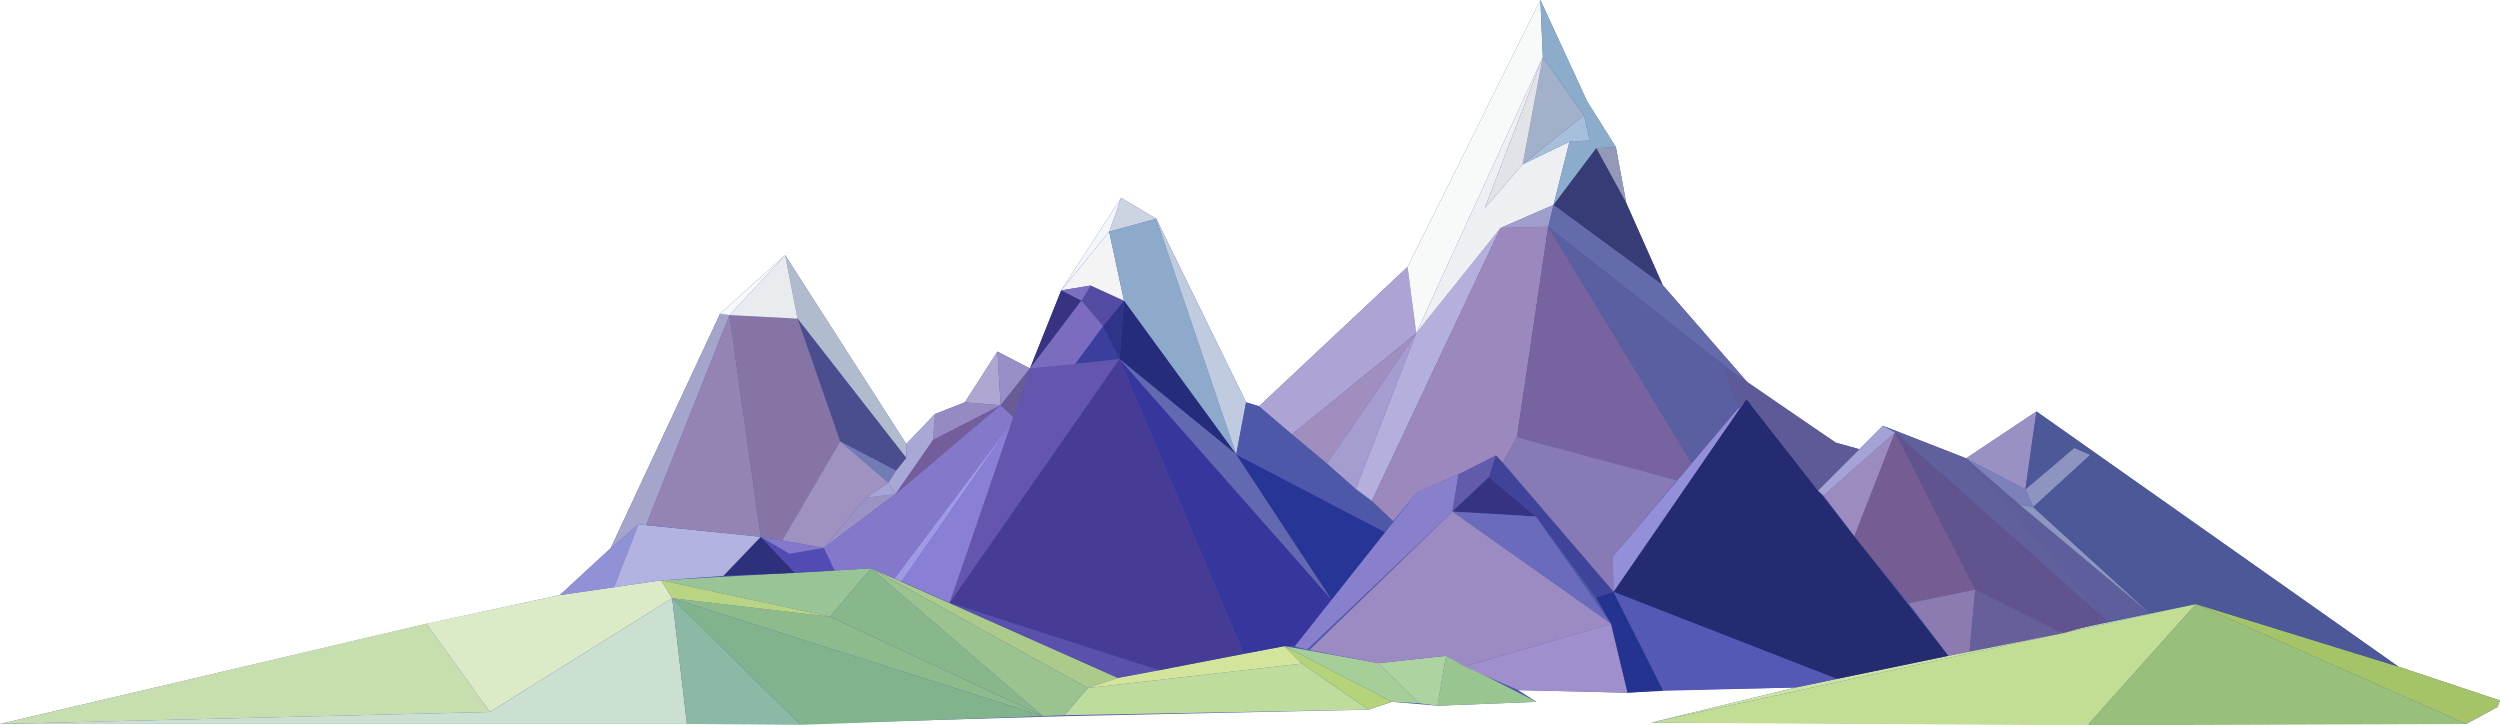 <?xml version="1.0" encoding="UTF-8" standalone="no"?>
<!-- Created with Inkscape (http://www.inkscape.org/) -->

<svg
   xmlns:dc="http://purl.org/dc/elements/1.1/"
   xmlns:cc="http://creativecommons.org/ns#"
   xmlns:rdf="http://www.w3.org/1999/02/22-rdf-syntax-ns#"
   xmlns:svg="http://www.w3.org/2000/svg"
   xmlns="http://www.w3.org/2000/svg"
   xmlns:sodipodi="http://sodipodi.sourceforge.net/DTD/sodipodi-0.dtd"
   xmlns:inkscape="http://www.inkscape.org/namespaces/inkscape"
   width="256.579mm"
   height="74.441mm"
   viewBox="0 0 256.579 74.441"
   version="1.1"
   id="svg825"
   inkscape:version="0.92.4 (5da689c313, 2019-01-14)"
   sodipodi:docname="ground.svg">
  <defs
     id="defs819" />
  <sodipodi:namedview
     id="base"
     pagecolor="#ffffff"
     bordercolor="#666666"
     borderopacity="1.0"
     inkscape:pageopacity="0.0"
     inkscape:pageshadow="2"
     inkscape:zoom="1"
     inkscape:cx="401.89987"
     inkscape:cy="-52.18106"
     inkscape:document-units="mm"
     inkscape:current-layer="layer2"
     showgrid="false"
     inkscape:window-width="3000"
     inkscape:window-height="1875"
     inkscape:window-x="-13"
     inkscape:window-y="-13"
     inkscape:window-maximized="1" />
  <g
     inkscape:groupmode="layer"
     id="layer2"
     inkscape:label="Capa 2"
     transform="translate(46.639,-16.233)" />
  <g
     inkscape:label="Capa 1"
     inkscape:groupmode="layer"
     id="layer1"
     transform="translate(46.639,-16.233)">
    <path
       style="fill:#4d58a9;fill-opacity:1;stroke:#080808;stroke-width:0;stroke-linecap:butt;stroke-linejoin:miter;stroke-miterlimit:4;stroke-dasharray:none;stroke-opacity:0"
       d="m 209.673,88.797 -3.207,1.737 h -38.754 l -44.901,-0.134 14.833,-3.608 -13.631,0.267 -3.608,0.267 -11.225,-0.267 1.871,1.203 -10.156,0.401 -4.677,-0.401 -2.405,0.802 -31.003,0.668 -27.662,0.802 H 3.475 -46.639 l 43.832,-10.29 13.631,-2.94 5.212,-4.811 11.225,-24.054 6.682,-6.014 12.428,19.377 2.94,-3.074 3.074,-1.203 3.341,-5.212 3.341,1.737 3.207,-8.018 6.147,-9.488 3.608,2.138 9.221,18.843 1.336,0.401 15.234,-14.299 13.631,-27.395 4.811,10.424 2.94,4.677 1.069,5.746 3.742,8.419 9.087,10.424 8.686,5.746 2.405,0.668 2.405,-2.405 8.553,3.341 7.216,-4.811 37.15,26.192 10.424,3.475 z"
       id="path1381"
       inkscape:connector-curvature="0" />
    <path
       style="fill:#c7dfaf;fill-opacity:1;stroke:#080808;stroke-width:0;stroke-linecap:butt;stroke-linejoin:miter;stroke-miterlimit:4;stroke-dasharray:none;stroke-opacity:0"
       d="M 3.638,89.302 -2.882,80.231 -46.639,90.534 Z"
       id="path1383"
       inkscape:connector-curvature="0" />
    <path
       style="fill:#dbebc7;fill-opacity:1;stroke:#080808;stroke-width:0;stroke-linecap:butt;stroke-linejoin:miter;stroke-miterlimit:4;stroke-dasharray:none;stroke-opacity:0"
       d="M 10.824,77.304 21.214,75.789 22.348,77.632 3.638,89.302 -2.882,80.231 Z"
       id="path1385"
       inkscape:connector-curvature="0" />
    <path
       style="fill:#cbe0d1;fill-opacity:1;stroke:#080808;stroke-width:0;stroke-linecap:butt;stroke-linejoin:miter;stroke-miterlimit:4;stroke-dasharray:none;stroke-opacity:0"
       d="m 22.348,77.632 1.512,12.898 -70.498,0.004 50.277,-1.232 z"
       id="path1387"
       inkscape:connector-curvature="0" />
    <path
       style="fill:#8cb9a5;fill-opacity:1;stroke:#080808;stroke-width:0;stroke-linecap:butt;stroke-linejoin:miter;stroke-miterlimit:4;stroke-dasharray:none;stroke-opacity:0"
       d="M 22.348,77.632 35.53,90.625 23.86,90.531 Z"
       id="path1389"
       inkscape:connector-curvature="0" />
    <path
       style="fill:none;stroke:#080808;stroke-width:0;stroke-linecap:butt;stroke-linejoin:miter;stroke-miterlimit:4;stroke-dasharray:none;stroke-opacity:0"
       d="m 38.554,79.522 -17.34,-3.733 1.134,1.843 z"
       id="path1391"
       inkscape:connector-curvature="0" />
    <path
       style="fill:#99c496;fill-opacity:1;stroke:#080808;stroke-width:0;stroke-linecap:butt;stroke-linejoin:miter;stroke-miterlimit:4;stroke-dasharray:none;stroke-opacity:0"
       d="M 42.759,74.561 38.554,79.522 21.214,75.789 Z"
       id="path1393"
       inkscape:connector-curvature="0" />
    <path
       style="fill:#8dbb8c;fill-opacity:1;stroke:#080808;stroke-width:0;stroke-linecap:butt;stroke-linejoin:miter;stroke-miterlimit:4;stroke-dasharray:none;stroke-opacity:0"
       d="M 38.554,79.522 60.382,89.727 22.348,77.632 Z"
       id="path1395"
       inkscape:connector-curvature="0" />
    <path
       style="fill:#88b78c;fill-opacity:1;stroke:#080808;stroke-width:0;stroke-linecap:butt;stroke-linejoin:miter;stroke-miterlimit:4;stroke-dasharray:none;stroke-opacity:0"
       d="M 42.759,74.561 60.382,89.727 38.554,79.522 Z"
       id="path1397"
       inkscape:connector-curvature="0" />
    <path
       style="fill:none;stroke:#080808;stroke-width:0;stroke-linecap:butt;stroke-linejoin:miter;stroke-miterlimit:4;stroke-dasharray:none;stroke-opacity:0"
       d="m 65.012,86.845 -22.253,-12.284 17.623,15.166 2.221,-0.095 z"
       id="path1399"
       inkscape:connector-curvature="0" />
    <path
       style="fill:#bedd9d;fill-opacity:1;stroke:#080808;stroke-width:0;stroke-linecap:butt;stroke-linejoin:miter;stroke-miterlimit:4;stroke-dasharray:none;stroke-opacity:0"
       d="m 86.982,84.341 -21.97,2.504 -2.41,2.788 31.209,-0.569 z"
       id="path1401"
       inkscape:connector-curvature="0" />
    <path
       style="fill:#accb8a;fill-opacity:1;stroke:#080808;stroke-width:0;stroke-linecap:butt;stroke-linejoin:miter;stroke-miterlimit:4;stroke-dasharray:none;stroke-opacity:0"
       d="m 42.759,74.561 25.324,11.245 -3.071,1.039 z"
       id="path1403"
       inkscape:connector-curvature="0" />
    <path
       style="fill:#d3e49b;fill-opacity:1;stroke:#080808;stroke-width:0;stroke-linecap:butt;stroke-linejoin:miter;stroke-miterlimit:4;stroke-dasharray:none;stroke-opacity:0"
       d="m 85.186,82.546 1.795,1.795 -21.97,2.504 3.071,-1.039 z"
       id="path1405"
       inkscape:connector-curvature="0" />
    <path
       style="fill:#b5d378;fill-opacity:1;stroke:#080808;stroke-width:0;stroke-linecap:butt;stroke-linejoin:miter;stroke-miterlimit:4;stroke-dasharray:none;stroke-opacity:0"
       d="m 96.217,88.262 -11.031,-5.717 1.795,1.795 6.83,4.723 z"
       id="path1407"
       inkscape:connector-curvature="0" />
    <path
       style="fill:#99c690;fill-opacity:1;stroke:#080808;stroke-width:0;stroke-linecap:butt;stroke-linejoin:miter;stroke-miterlimit:4;stroke-dasharray:none;stroke-opacity:0"
       d="m 101.77,83.538 -0.876,5.125 10.156,-0.401 z"
       id="path1409"
       inkscape:connector-curvature="0" />
    <path
       style="fill:#a5ce98;fill-opacity:1;stroke:#080808;stroke-width:0;stroke-linecap:butt;stroke-linejoin:miter;stroke-miterlimit:4;stroke-dasharray:none;stroke-opacity:0"
       d="M 98.983,88.404 94.825,84.294 85.186,82.546 96.217,88.262 Z"
       id="path1411"
       inkscape:connector-curvature="0" />
    <path
       style="fill:#add3a0;fill-opacity:1;stroke:#080808;stroke-width:0;stroke-linecap:butt;stroke-linejoin:miter;stroke-miterlimit:4;stroke-dasharray:none;stroke-opacity:0"
       d="m 101.77,83.538 -6.945,0.756 4.158,4.11 1.912,0.259 z"
       id="path1413"
       inkscape:connector-curvature="0" />
    <path
       style="fill:#b9d584;fill-opacity:1;stroke:#080808;stroke-width:0;stroke-linecap:butt;stroke-linejoin:miter;stroke-miterlimit:4;stroke-dasharray:none;stroke-opacity:0"
       d="m 21.214,75.789 1.134,1.843 16.206,1.89 z"
       id="path1423"
       inkscape:connector-curvature="0" />
    <path
       style="fill:none;stroke:#080808;stroke-width:0;stroke-linecap:butt;stroke-linejoin:miter;stroke-miterlimit:4;stroke-dasharray:none;stroke-opacity:0"
       d="M 22.348,77.632 35.53,90.625 60.382,89.727 Z"
       id="path1425"
       inkscape:connector-curvature="0" />
    <path
       style="fill:#81b38d;fill-opacity:1;stroke:#080808;stroke-width:0;stroke-linecap:butt;stroke-linejoin:miter;stroke-miterlimit:4;stroke-dasharray:none;stroke-opacity:0"
       d="M 22.348,77.632 35.53,90.625 60.382,89.727 Z"
       id="path1427"
       inkscape:connector-curvature="0" />
    <path
       style="fill:none;stroke:#080808;stroke-width:0;stroke-linecap:butt;stroke-linejoin:miter;stroke-miterlimit:4;stroke-dasharray:none;stroke-opacity:0"
       d="m 33.943,42.426 1.27,6.515 -6.982,-0.367 z"
       id="path1429"
       inkscape:connector-curvature="0" />
    <path
       style="fill:#000000;fill-opacity:0;stroke:#080808;stroke-width:0;stroke-linecap:butt;stroke-linejoin:miter;stroke-miterlimit:4;stroke-dasharray:none;stroke-opacity:0"
       d="m 28.23,48.573 -0.969,-0.134 6.682,-6.014 z"
       id="path1431"
       inkscape:connector-curvature="0" />
    <path
       style="fill:#b0bccd;fill-opacity:1;stroke:#080808;stroke-width:0;stroke-linecap:butt;stroke-linejoin:miter;stroke-miterlimit:4;stroke-dasharray:none;stroke-opacity:0"
       d="m 46.371,61.803 v 1.437 L 35.213,48.94 33.943,42.426 Z"
       id="path1433"
       inkscape:connector-curvature="0" />
    <path
       style="fill:#4a4d8e;fill-opacity:1;stroke:#080808;stroke-width:0;stroke-linecap:butt;stroke-linejoin:miter;stroke-miterlimit:4;stroke-dasharray:none;stroke-opacity:0"
       d="m 35.213,48.94 4.377,12.595 5.746,3.007 1.036,-1.303 z"
       id="path1435"
       inkscape:connector-curvature="0" />
    <path
       style="fill:#717cb4;fill-opacity:1;stroke:#080808;stroke-width:0;stroke-linecap:butt;stroke-linejoin:miter;stroke-miterlimit:4;stroke-dasharray:none;stroke-opacity:0"
       d="m 39.589,61.536 4.944,4.243 0.802,-1.236 z"
       id="path1437"
       inkscape:connector-curvature="0" />
    <path
       style="fill:#afa6d2;fill-opacity:1;stroke:#080808;stroke-width:0;stroke-linecap:butt;stroke-linejoin:miter;stroke-miterlimit:4;stroke-dasharray:none;stroke-opacity:0"
       d="m 55.726,52.315 0.334,5.512 -3.675,-0.301 z"
       id="path1439"
       inkscape:connector-curvature="0" />
    <path
       style="fill:#2d307a;fill-opacity:1;stroke:#080808;stroke-width:0;stroke-linecap:butt;stroke-linejoin:miter;stroke-miterlimit:4;stroke-dasharray:none;stroke-opacity:0"
       d="m 27.596,75.333 3.842,-4.009 3.508,3.708 z"
       id="path1443"
       inkscape:connector-curvature="0" />
    <path
       style="fill:#9191d7;fill-opacity:1;stroke:#080808;stroke-width:0;stroke-linecap:butt;stroke-linejoin:miter;stroke-miterlimit:4;stroke-dasharray:none;stroke-opacity:0"
       d="m 16.036,72.494 2.84,-2.439 -2.472,6.448 -5.579,0.802 z"
       id="path1445"
       inkscape:connector-curvature="0" />
    <path
       style="fill:#b3b3e2;fill-opacity:1;stroke:#080808;stroke-width:0;stroke-linecap:butt;stroke-linejoin:miter;stroke-miterlimit:4;stroke-dasharray:none;stroke-opacity:0"
       d="M 31.438,71.324 18.876,70.055 l -2.472,6.448 4.81,-0.713 6.382,-0.456 z"
       id="path1447"
       inkscape:connector-curvature="0" />
    <path
       style="fill:#a5a5cc;fill-opacity:1;stroke:#080808;stroke-width:0;stroke-linecap:butt;stroke-linejoin:miter;stroke-miterlimit:4;stroke-dasharray:none;stroke-opacity:0"
       d="m 28.23,48.573 -0.969,-0.134 -11.225,24.054 2.84,-2.439 0.802,0.067 z"
       id="path1449"
       inkscape:connector-curvature="0" />
    <path
       style="fill:#524bb3;fill-opacity:1;stroke:#080808;stroke-width:0;stroke-linecap:butt;stroke-linejoin:miter;stroke-miterlimit:4;stroke-dasharray:none;stroke-opacity:0"
       d="m 31.438,71.324 2.94,1.737 3.541,-0.601 1.102,2.339 -4.076,0.234 z"
       id="path1451"
       inkscape:connector-curvature="0" />
    <path
       style="fill:#9484b3;fill-opacity:1;stroke:#080808;stroke-width:0;stroke-linecap:butt;stroke-linejoin:miter;stroke-miterlimit:4;stroke-dasharray:none;stroke-opacity:0"
       d="m 28.23,48.573 3.207,22.751 -11.76,-1.203 z"
       id="path1453"
       inkscape:connector-curvature="0" />
    <path
       style="fill:#8674a4;fill-opacity:1;stroke:#080808;stroke-width:0;stroke-linecap:butt;stroke-linejoin:miter;stroke-miterlimit:4;stroke-dasharray:none;stroke-opacity:0"
       d="m 39.589,61.536 -5.947,10.156 -2.205,-0.367 -3.207,-22.751 6.982,0.367 z"
       id="path1455"
       inkscape:connector-curvature="0" />
    <path
       style="fill:#8478ca;fill-opacity:1;stroke:#080808;stroke-width:0;stroke-linecap:butt;stroke-linejoin:miter;stroke-miterlimit:4;stroke-dasharray:none;stroke-opacity:0"
       d="m 37.919,72.46 -6.481,-1.136 2.94,1.737 z"
       id="path1457"
       inkscape:connector-curvature="0" />
    <path
       style="fill:#9c92c4;fill-opacity:1;stroke:#080808;stroke-width:0;stroke-linecap:butt;stroke-linejoin:miter;stroke-miterlimit:4;stroke-dasharray:none;stroke-opacity:0"
       d="m 45.269,66.948 -3.04,0.367 -4.31,5.145 z"
       id="path1459"
       inkscape:connector-curvature="0" />
    <path
       style="fill:#a8a4d5;fill-opacity:1;stroke:#080808;stroke-width:0;stroke-linecap:butt;stroke-linejoin:miter;stroke-miterlimit:4;stroke-dasharray:none;stroke-opacity:0"
       d="m 44.534,65.778 -2.305,1.537 3.04,-0.367 z"
       id="path1461"
       inkscape:connector-curvature="0" />
    <path
       style="fill:#9789c1;fill-opacity:1;stroke:#080808;stroke-width:0;stroke-linecap:butt;stroke-linejoin:miter;stroke-miterlimit:4;stroke-dasharray:none;stroke-opacity:0"
       d="m 49.311,58.729 -0.187,2.668 6.936,-3.57 -3.675,-0.301 z"
       id="path1463"
       inkscape:connector-curvature="0" />
    <path
       style="fill:#a9a7d5;fill-opacity:1;stroke:#080808;stroke-width:0;stroke-linecap:butt;stroke-linejoin:miter;stroke-miterlimit:4;stroke-dasharray:none;stroke-opacity:0"
       d="m 49.124,61.398 -3.855,5.55 -0.735,-1.169 0.802,-1.236 1.036,-1.303 v -1.437 l 2.94,-3.074 z"
       id="path1465"
       inkscape:connector-curvature="0" />
    <path
       style="fill:#735d9a;fill-opacity:1;stroke:#080808;stroke-width:0;stroke-linecap:butt;stroke-linejoin:miter;stroke-miterlimit:4;stroke-dasharray:none;stroke-opacity:0"
       d="M 45.269,66.948 56.06,57.827 49.124,61.398 Z"
       id="path1467"
       inkscape:connector-curvature="0" />
    <path
       style="fill:#978fc6;fill-opacity:1;stroke:#080808;stroke-width:0;stroke-linecap:butt;stroke-linejoin:miter;stroke-miterlimit:4;stroke-dasharray:none;stroke-opacity:0"
       d="m 56.06,57.827 3.007,-3.775 -3.341,-1.737 z"
       id="path1469"
       inkscape:connector-curvature="0" />
    <path
       style="fill:#8478ca;fill-opacity:1;stroke:#080808;stroke-width:0;stroke-linecap:butt;stroke-linejoin:miter;stroke-miterlimit:4;stroke-dasharray:none;stroke-opacity:0"
       d="m 45.159,75.614 12.36,-16.431 -1.459,-1.356 -10.791,9.121 -7.35,5.512 1.102,2.339 3.737,-0.238 z"
       id="path1473"
       inkscape:connector-curvature="0" />
    <path
       style="fill:#a099e6;fill-opacity:1;stroke:#080808;stroke-width:0;stroke-linecap:butt;stroke-linejoin:miter;stroke-miterlimit:4;stroke-dasharray:none;stroke-opacity:0"
       d="M 57.519,59.183 45.897,75.909 45.159,75.614 Z"
       id="path1475"
       inkscape:connector-curvature="0" />
    <path
       style="fill:#695c95;fill-opacity:1;stroke:#080808;stroke-width:0;stroke-linecap:butt;stroke-linejoin:miter;stroke-miterlimit:4;stroke-dasharray:none;stroke-opacity:0"
       d="m 59.067,54.052 -1.548,5.131 -1.459,-1.356 z"
       id="path1477"
       inkscape:connector-curvature="0" />
    <path
       style="fill:#383283;fill-opacity:1;stroke:#080808;stroke-width:0;stroke-linecap:butt;stroke-linejoin:miter;stroke-miterlimit:4;stroke-dasharray:none;stroke-opacity:0"
       d="m 62.274,46.034 2.079,1.042 -5.286,6.976 z"
       id="path1479"
       inkscape:connector-curvature="0" />
    <path
       style="fill:#897fd5;fill-opacity:1;stroke:#080808;stroke-width:0;stroke-linecap:butt;stroke-linejoin:miter;stroke-miterlimit:4;stroke-dasharray:none;stroke-opacity:0"
       d="M 57.519,59.183 50.833,78.103 45.897,75.909 Z"
       id="path1481"
       inkscape:connector-curvature="0" />
    <path
       style="fill:#6456ae;fill-opacity:1;stroke:#080808;stroke-width:0;stroke-linecap:butt;stroke-linejoin:miter;stroke-miterlimit:4;stroke-dasharray:none;stroke-opacity:0"
       d="M 59.067,54.052 68.255,53.087 50.833,78.103 Z"
       id="path1483"
       inkscape:connector-curvature="0" />
    <path
       style="fill:#3c3e9e;fill-opacity:1;stroke:#080808;stroke-width:0;stroke-linecap:butt;stroke-linejoin:miter;stroke-miterlimit:4;stroke-dasharray:none;stroke-opacity:0"
       d="m 64.353,47.076 2.215,2.637 1.687,3.375 -9.189,0.965 z"
       id="path1485"
       inkscape:connector-curvature="0" />
    <path
       style="fill:none;stroke:#080808;stroke-width:0;stroke-linecap:butt;stroke-linejoin:miter;stroke-miterlimit:4;stroke-dasharray:none;stroke-opacity:0"
       d="m 62.274,46.034 3.028,-0.498 -0.949,1.54 z"
       id="path1487"
       inkscape:connector-curvature="0" />
    <path
       style="fill:#544ca2;fill-opacity:1;stroke:#080808;stroke-width:0;stroke-linecap:butt;stroke-linejoin:miter;stroke-miterlimit:4;stroke-dasharray:none;stroke-opacity:0"
       d="m 65.302,45.536 3.417,1.561 -2.151,2.615 -2.215,-2.637 z"
       id="path1489"
       inkscape:connector-curvature="0" />
    <path
       style="fill:#2f3489;fill-opacity:1;stroke:#080808;stroke-width:0;stroke-linecap:butt;stroke-linejoin:miter;stroke-miterlimit:4;stroke-dasharray:none;stroke-opacity:0"
       d="M 68.719,47.097 68.255,53.087 66.568,49.712 Z"
       id="path1491"
       inkscape:connector-curvature="0" />
    <path
       style="fill:none;stroke:#080808;stroke-width:0;stroke-linecap:butt;stroke-linejoin:miter;stroke-miterlimit:4;stroke-dasharray:none;stroke-opacity:0"
       d="m 66.568,49.712 -2.869,3.881 4.556,-0.506 z"
       id="path1493"
       inkscape:connector-curvature="0" />
    <path
       style="fill:none;stroke:#080808;stroke-width:0;stroke-linecap:butt;stroke-linejoin:miter;stroke-miterlimit:4;stroke-dasharray:none;stroke-opacity:0"
       d="M 68.255,53.087 80.995,83.334 72.347,85.021 50.833,78.103 v 0 0 z"
       id="path1495"
       inkscape:connector-curvature="0" />
    <path
       style="fill:#5a51ad;fill-opacity:1;stroke:#080808;stroke-width:0;stroke-linecap:butt;stroke-linejoin:miter;stroke-miterlimit:4;stroke-dasharray:none;stroke-opacity:0"
       d="m 50.833,78.103 21.514,6.918 -4.264,0.785 z"
       id="path1497"
       inkscape:connector-curvature="0" />
    <path
       style="fill:#ccd4e1;fill-opacity:1;stroke:#080808;stroke-width:0;stroke-linecap:butt;stroke-linejoin:miter;stroke-miterlimit:4;stroke-dasharray:none;stroke-opacity:0"
       d="m 68.421,36.546 -1.221,3.464 4.829,-1.326 z"
       id="path1499"
       inkscape:connector-curvature="0" />
    <path
       style="fill:#f3f6fb;fill-opacity:1;stroke:#080808;stroke-width:0;stroke-linecap:butt;stroke-linejoin:miter;stroke-miterlimit:4;stroke-dasharray:none;stroke-opacity:0"
       d="m 67.2,40.01 -4.927,6.024 6.147,-9.488 z"
       id="path1501"
       inkscape:connector-curvature="0" />
    <path
       style="fill:#f4f4f4;fill-opacity:1;stroke:#080808;stroke-width:0;stroke-linecap:butt;stroke-linejoin:miter;stroke-miterlimit:4;stroke-dasharray:none;stroke-opacity:0"
       d="m 67.2,40.01 1.519,7.087 -3.417,-1.561 -3.028,0.498 z"
       id="path1503"
       inkscape:connector-curvature="0" />
    <path
       style="fill:#8daaca;fill-opacity:1;stroke:#080808;stroke-width:0;stroke-linecap:butt;stroke-linejoin:miter;stroke-miterlimit:4;stroke-dasharray:none;stroke-opacity:0"
       d="m 72.029,38.684 -4.829,1.326 1.519,7.087 11.516,15.777 z"
       id="path1505"
       inkscape:connector-curvature="0" />
    <path
       style="fill:#c0cbdf;fill-opacity:1;stroke:#080808;stroke-width:0;stroke-linecap:butt;stroke-linejoin:miter;stroke-miterlimit:4;stroke-dasharray:none;stroke-opacity:0"
       d="m 81.25,57.527 -1.014,5.348 -8.206,-24.19 z"
       id="path1507"
       inkscape:connector-curvature="0" />
    <path
       style="fill:#262c7c;fill-opacity:1;stroke:#080808;stroke-width:0;stroke-linecap:butt;stroke-linejoin:miter;stroke-miterlimit:4;stroke-dasharray:none;stroke-opacity:0"
       d="M 68.719,47.097 80.236,62.874 68.255,53.087 Z"
       id="path1509"
       inkscape:connector-curvature="0" />
    <path
       style="fill:#887fcd;fill-opacity:1;stroke:#080808;stroke-width:0;stroke-linecap:butt;stroke-linejoin:miter;stroke-miterlimit:4;stroke-dasharray:none;stroke-opacity:0"
       d="m 87.534,82.87 14.891,-14.132 0.633,-3.839 -4.261,1.856 -12.571,15.819 1.519,0.38 z"
       id="path1511"
       inkscape:connector-curvature="0" />
    <path
       style="fill:#37369c;fill-opacity:1;stroke:#080808;stroke-width:0;stroke-linecap:butt;stroke-linejoin:miter;stroke-miterlimit:4;stroke-dasharray:none;stroke-opacity:0"
       d="m 68.255,53.087 21.767,24.678 -3.797,4.809 -1.039,-0.029 -4.191,0.788 z"
       id="path1513"
       inkscape:connector-curvature="0" />
    <path
       style="fill:#463c95;fill-opacity:1;stroke:#080808;stroke-width:0;stroke-linecap:butt;stroke-linejoin:miter;stroke-miterlimit:4;stroke-dasharray:none;stroke-opacity:0"
       d="M 68.255,53.087 50.833,78.103 72.347,85.021 80.995,83.334 Z"
       id="path1515"
       inkscape:connector-curvature="0" />
    <path
       style="fill:#6269b1;fill-opacity:1;stroke:#080808;stroke-width:0;stroke-linecap:butt;stroke-linejoin:miter;stroke-miterlimit:4;stroke-dasharray:none;stroke-opacity:0"
       d="M 80.236,62.874 90.022,77.765 68.255,53.087 Z"
       id="path1517"
       inkscape:connector-curvature="0" />
    <path
       style="fill:#273596;fill-opacity:1;stroke:#080808;stroke-width:0;stroke-linecap:butt;stroke-linejoin:miter;stroke-miterlimit:4;stroke-dasharray:none;stroke-opacity:0"
       d="m 80.236,62.874 15.271,7.973 -5.484,6.918 z"
       id="path1519"
       inkscape:connector-curvature="0" />
    <path
       style="fill:#4d58a9;fill-opacity:1;stroke:#080808;stroke-width:0;stroke-linecap:butt;stroke-linejoin:miter;stroke-miterlimit:4;stroke-dasharray:none;stroke-opacity:0"
       d="m 82.586,57.927 13.764,11.781 -0.844,1.139 -15.271,-7.973 1.014,-5.348 z"
       id="path1521"
       inkscape:connector-curvature="0" />
    <path
       style="fill:#625aaa;fill-opacity:1;stroke:#080808;stroke-width:0;stroke-linecap:butt;stroke-linejoin:miter;stroke-miterlimit:4;stroke-dasharray:none;stroke-opacity:0"
       d="m 103.058,64.899 3.839,-1.941 -0.717,2.236 -3.754,3.544 z"
       id="path1523"
       inkscape:connector-curvature="0" />
    <path
       style="fill:#363383;fill-opacity:1;stroke:#080808;stroke-width:0;stroke-linecap:butt;stroke-linejoin:miter;stroke-miterlimit:4;stroke-dasharray:none;stroke-opacity:0"
       d="m 106.179,65.194 4.809,4.05 -8.564,-0.506 z"
       id="path1525"
       inkscape:connector-curvature="0" />
    <path
       style="fill:#3f439a;fill-opacity:1;stroke:#080808;stroke-width:0;stroke-linecap:butt;stroke-linejoin:miter;stroke-miterlimit:4;stroke-dasharray:none;stroke-opacity:0"
       d="m 106.896,62.958 12.065,14.005 -1.814,0.591 -6.159,-8.31 -4.809,-4.05 z"
       id="path1527"
       inkscape:connector-curvature="0" />
    <path
       style="fill:#6a6bbc;fill-opacity:1;stroke:#080808;stroke-width:0;stroke-linecap:butt;stroke-linejoin:miter;stroke-miterlimit:4;stroke-dasharray:none;stroke-opacity:0"
       d="m 102.425,68.738 16.283,11.516 -7.72,-11.01 z"
       id="path1529"
       inkscape:connector-curvature="0" />
    <path
       style="fill:#9f8fcd;fill-opacity:1;stroke:#080808;stroke-width:0;stroke-linecap:butt;stroke-linejoin:miter;stroke-miterlimit:4;stroke-dasharray:none;stroke-opacity:0"
       d="m 118.708,80.254 -15.06,4.387 5.531,2.418 11.225,0.267 z"
       id="path1531"
       inkscape:connector-curvature="0" />
    <path
       style="fill:#253390;fill-opacity:1;stroke:#080808;stroke-width:0;stroke-linecap:butt;stroke-linejoin:miter;stroke-miterlimit:4;stroke-dasharray:none;stroke-opacity:0"
       d="m 118.961,76.964 5.104,10.167 -3.661,0.197 -1.697,-7.073 -1.561,-2.7 z"
       id="path1533"
       inkscape:connector-curvature="0" />
    <path
       style="fill:#aea3d5;fill-opacity:1;stroke:#080808;stroke-width:0;stroke-linecap:butt;stroke-linejoin:miter;stroke-miterlimit:4;stroke-dasharray:none;stroke-opacity:0"
       d="M 85.973,60.807 98.713,50.43 97.821,43.628 82.586,57.927 Z"
       id="path1535"
       inkscape:connector-curvature="0" />
    <path
       style="fill:#a08ebf;fill-opacity:1;stroke:#080808;stroke-width:0;stroke-linecap:butt;stroke-linejoin:miter;stroke-miterlimit:4;stroke-dasharray:none;stroke-opacity:0"
       d="M 98.713,50.43 89.558,63.802 85.973,60.807 Z"
       id="path1537"
       inkscape:connector-curvature="0" />
    <path
       style="fill:#a59dcf;fill-opacity:1;stroke:#080808;stroke-width:0;stroke-linecap:butt;stroke-linejoin:miter;stroke-miterlimit:4;stroke-dasharray:none;stroke-opacity:0"
       d="M 98.713,50.43 92.511,66.418 89.558,63.802 Z"
       id="path1539"
       inkscape:connector-curvature="0" />
    <path
       style="fill:#b4afdc;fill-opacity:1;stroke:#080808;stroke-width:0;stroke-linecap:butt;stroke-linejoin:miter;stroke-miterlimit:4;stroke-dasharray:none;stroke-opacity:0"
       d="M 98.713,50.43 107.36,39.63 94.157,67.641 92.511,66.418 Z"
       id="path1541"
       inkscape:connector-curvature="0" />
    <path
       style="fill:#9b89bd;fill-opacity:1;stroke:#080808;stroke-width:0;stroke-linecap:butt;stroke-linejoin:miter;stroke-miterlimit:4;stroke-dasharray:none;stroke-opacity:0"
       d="m 107.36,39.63 4.893,-0.127 -3.206,21.599 -1.434,2.615 -0.717,-0.759 -3.839,1.941 -4.261,1.856 -2.447,2.953 -2.194,-2.067 z"
       id="path1543"
       inkscape:connector-curvature="0" />
    <path
       style="fill:none;stroke:#080808;stroke-width:0;stroke-linecap:butt;stroke-linejoin:miter;stroke-miterlimit:4;stroke-dasharray:none;stroke-opacity:0"
       d="m 132.587,57.179 -13.626,19.785 -0.084,-3.586 z"
       id="path1545"
       inkscape:connector-curvature="0" />
    <path
       style="fill:#7763a0;fill-opacity:1;stroke:#080808;stroke-width:0;stroke-linecap:butt;stroke-linejoin:miter;stroke-miterlimit:4;stroke-dasharray:none;stroke-opacity:0"
       d="m 112.254,39.504 14.723,24.256 -1.519,1.772 -16.41,-4.429 z"
       id="path1547"
       inkscape:connector-curvature="0" />
    <path
       style="fill:#877ab5;fill-opacity:1;stroke:#080808;stroke-width:0;stroke-linecap:butt;stroke-linejoin:miter;stroke-miterlimit:4;stroke-dasharray:none;stroke-opacity:0"
       d="m 109.048,61.102 16.41,4.429 -6.581,7.846 0.084,3.586 -11.348,-13.246 z"
       id="path1549"
       inkscape:connector-curvature="0" />
    <path
       style="fill:#c2de94;fill-opacity:1;stroke:#080808;stroke-width:0;stroke-linecap:butt;stroke-linejoin:miter;stroke-miterlimit:4;stroke-dasharray:none;stroke-opacity:0"
       d="m 122.81,90.401 55.927,-12.171 -11.137,12.445 z"
       id="path1551"
       inkscape:connector-curvature="0" />
    <path
       style="fill:#cbe4a1;fill-opacity:1;stroke:#080808;stroke-width:0;stroke-linecap:butt;stroke-linejoin:miter;stroke-miterlimit:4;stroke-dasharray:none;stroke-opacity:0"
       d="m 137.644,86.793 41.093,-8.563 -55.927,12.171 z"
       id="path1553"
       inkscape:connector-curvature="0" />
    <path
       style="fill:#5558b5;fill-opacity:1;stroke:#080808;stroke-width:0;stroke-linecap:butt;stroke-linejoin:miter;stroke-miterlimit:4;stroke-dasharray:none;stroke-opacity:0"
       d="m 118.961,76.964 22.949,8.943 -4.266,0.885 -13.578,0.338 z"
       id="path1555"
       inkscape:connector-curvature="0" />
    <path
       style="fill:#242b71;fill-opacity:1;stroke:#080808;stroke-width:0;stroke-linecap:butt;stroke-linejoin:miter;stroke-miterlimit:4;stroke-dasharray:none;stroke-opacity:0"
       d="m 132.587,57.179 20.755,26.366 -11.432,2.362 -22.949,-8.943 z"
       id="path1557"
       inkscape:connector-curvature="0" />
    <path
       style="fill:#f8f9f9;fill-opacity:1;stroke:#080808;stroke-width:0;stroke-linecap:butt;stroke-linejoin:miter;stroke-miterlimit:4;stroke-dasharray:none;stroke-opacity:0"
       d="m 111.451,16.233 0.254,5.848 -12.993,28.348 -0.892,-6.801 z"
       id="path1559"
       inkscape:connector-curvature="0" />
    <path
       style="fill:none;stroke:#080808;stroke-width:0;stroke-linecap:butt;stroke-linejoin:miter;stroke-miterlimit:4;stroke-dasharray:none;stroke-opacity:0"
       d="m 111.705,22.081 -2.067,11.01 -3.881,4.472 z"
       id="path1561"
       inkscape:connector-curvature="0" />
    <path
       style="fill:#eeeff3;fill-opacity:1;stroke:#080808;stroke-width:0;stroke-linecap:butt;stroke-linejoin:miter;stroke-miterlimit:4;stroke-dasharray:none;stroke-opacity:0"
       d="m 109.638,33.092 4.809,-2.32 -1.645,6.496 -5.442,2.362 -8.648,10.799 12.993,-28.348 -5.948,15.482 z"
       id="path1563"
       inkscape:connector-curvature="0" />
    <path
       style="fill:#a2b0ca;fill-opacity:1;stroke:#080808;stroke-width:0;stroke-linecap:butt;stroke-linejoin:miter;stroke-miterlimit:4;stroke-dasharray:none;stroke-opacity:0"
       d="m 111.705,22.081 4.218,5.99 -6.286,5.02 z"
       id="path1565"
       inkscape:connector-curvature="0" />
    <path
       style="fill:#8bacca;fill-opacity:1;stroke:#080808;stroke-width:0;stroke-linecap:butt;stroke-linejoin:miter;stroke-miterlimit:4;stroke-dasharray:none;stroke-opacity:0"
       d="m 111.451,16.233 4.811,10.424 2.94,4.677 -2.013,0.112 -4.387,5.822 1.645,-6.496 2.067,-0.127 -0.591,-2.573 -4.218,-5.99 z"
       id="path1567"
       inkscape:connector-curvature="0" />
    <path
       style="fill:#a6bfda;fill-opacity:1;stroke:#080808;stroke-width:0;stroke-linecap:butt;stroke-linejoin:miter;stroke-miterlimit:4;stroke-dasharray:none;stroke-opacity:0"
       d="m 115.924,28.072 -6.286,5.02 4.809,-2.32 2.067,-0.127 z"
       id="path1569"
       inkscape:connector-curvature="0" />
    <path
       style="fill:#9399b6;fill-opacity:1;stroke:#080808;stroke-width:0;stroke-linecap:butt;stroke-linejoin:miter;stroke-miterlimit:4;stroke-dasharray:none;stroke-opacity:0"
       d="m 119.202,31.334 -2.013,0.112 3.082,5.634 z"
       id="path1571"
       inkscape:connector-curvature="0" />
    <path
       style="fill:#9f9ecc;fill-opacity:1;stroke:#080808;stroke-width:0;stroke-linecap:butt;stroke-linejoin:miter;stroke-miterlimit:4;stroke-dasharray:none;stroke-opacity:0"
       d="m 112.802,37.268 -0.548,2.236 -4.893,0.127 z"
       id="path1573"
       inkscape:connector-curvature="0" />
    <path
       style="fill:#373c76;fill-opacity:1;stroke:#080808;stroke-width:0;stroke-linecap:butt;stroke-linejoin:miter;stroke-miterlimit:4;stroke-dasharray:none;stroke-opacity:0"
       d="m 112.802,37.268 11.211,8.231 -3.742,-8.419 -3.082,-5.634 z"
       id="path1575"
       inkscape:connector-curvature="0" />
    <path
       style="fill:#646bab;fill-opacity:1;stroke:#080808;stroke-width:0;stroke-linecap:butt;stroke-linejoin:miter;stroke-miterlimit:4;stroke-dasharray:none;stroke-opacity:0"
       d="m 112.254,39.504 20.846,16.419 -9.087,-10.424 -11.211,-8.231 z"
       id="path1577"
       inkscape:connector-curvature="0" />
    <path
       style="fill:#595fa0;fill-opacity:1;stroke:#080808;stroke-width:0;stroke-linecap:butt;stroke-linejoin:miter;stroke-miterlimit:4;stroke-dasharray:none;stroke-opacity:0"
       d="m 130.267,53.762 1.519,4.472 -4.809,5.526 -14.723,-24.256 z"
       id="path1579"
       inkscape:connector-curvature="0" />
    <path
       style="fill:none;stroke:#080808;stroke-width:0;stroke-linecap:butt;stroke-linejoin:miter;stroke-miterlimit:4;stroke-dasharray:none;stroke-opacity:0"
       d="m 146.597,59.932 -6.67,6.654 0.591,0.506 7.34,-6.496 z"
       id="path1581"
       inkscape:connector-curvature="0" />
    <path
       style="fill:#9b8bbe;fill-opacity:1;stroke:#080808;stroke-width:0;stroke-linecap:butt;stroke-linejoin:miter;stroke-miterlimit:4;stroke-dasharray:none;stroke-opacity:0"
       d="m 147.858,60.596 -4.176,10.673 -3.164,-4.176 z"
       id="path1583"
       inkscape:connector-curvature="0" />
    <path
       style="fill:#755c93;fill-opacity:1;stroke:#080808;stroke-width:0;stroke-linecap:butt;stroke-linejoin:miter;stroke-miterlimit:4;stroke-dasharray:none;stroke-opacity:0"
       d="m 147.858,60.596 8.226,16.157 -6.834,1.392 -5.568,-6.876 z"
       id="path1585"
       inkscape:connector-curvature="0" />
    <path
       style="fill:#61538e;fill-opacity:1;stroke:#080808;stroke-width:0;stroke-linecap:butt;stroke-linejoin:miter;stroke-miterlimit:4;stroke-dasharray:none;stroke-opacity:0"
       d="m 147.858,60.596 21.767,19.363 -4.556,1.266 -8.985,-4.472 z"
       id="path1587"
       inkscape:connector-curvature="0" />
    <path
       style="fill:#a5a3d6;fill-opacity:1;stroke:#080808;stroke-width:0;stroke-linecap:butt;stroke-linejoin:miter;stroke-miterlimit:4;stroke-dasharray:none;stroke-opacity:0"
       d="m 147.858,60.596 -1.261,-0.664 -6.67,6.654 0.591,0.506 z"
       id="path1589"
       inkscape:connector-curvature="0" />
    <path
       style="fill:#8c7bb1;fill-opacity:1;stroke:#080808;stroke-width:0;stroke-linecap:butt;stroke-linejoin:miter;stroke-miterlimit:4;stroke-dasharray:none;stroke-opacity:0"
       d="m 156.084,76.753 -6.834,1.392 4.092,5.4 2.151,-0.422 z"
       id="path1591"
       inkscape:connector-curvature="0" />
    <path
       style="fill:#675f9a;fill-opacity:1;stroke:#080808;stroke-width:0;stroke-linecap:butt;stroke-linejoin:miter;stroke-miterlimit:4;stroke-dasharray:none;stroke-opacity:0"
       d="m 156.084,76.753 8.985,4.472 -9.576,1.898 z"
       id="path1593"
       inkscape:connector-curvature="0" />
    <path
       style="fill:#5d5e9b;fill-opacity:1;stroke:#080808;stroke-width:0;stroke-linecap:butt;stroke-linejoin:miter;stroke-miterlimit:4;stroke-dasharray:none;stroke-opacity:0"
       d="m 155.15,63.273 14.475,16.686 4.345,-0.802 z"
       id="path1595"
       inkscape:connector-curvature="0" />
    <path
       style="fill:#9991c4;fill-opacity:1;stroke:#080808;stroke-width:0;stroke-linecap:butt;stroke-linejoin:miter;stroke-miterlimit:4;stroke-dasharray:none;stroke-opacity:0"
       d="m 155.15,63.273 7.216,-4.811 -1.136,7.998 z"
       id="path1597"
       inkscape:connector-curvature="0" />
    <path
       style="fill:#8c94bf;fill-opacity:1;stroke:#080808;stroke-width:0;stroke-linecap:butt;stroke-linejoin:miter;stroke-miterlimit:4;stroke-dasharray:none;stroke-opacity:0"
       d="m 161.23,66.46 0.802,1.814 5.864,-5.357 -1.645,-0.717 z"
       id="path1599"
       inkscape:connector-curvature="0" />
    <path
       style="fill:#8d97c0;fill-opacity:1;stroke:#080808;stroke-width:0;stroke-linecap:butt;stroke-linejoin:miter;stroke-miterlimit:4;stroke-dasharray:none;stroke-opacity:0"
       d="M 162.032,68.274 173.97,79.157 160.682,68.063 Z"
       id="path1601"
       inkscape:connector-curvature="0" />
    <path
       style="fill:#98c07a;fill-opacity:1;stroke:#080808;stroke-width:0;stroke-linecap:butt;stroke-linejoin:miter;stroke-miterlimit:4;stroke-dasharray:none;stroke-opacity:0"
       d="m 178.737,78.229 27.729,12.305 -38.865,0.14 z"
       id="path1603"
       inkscape:connector-curvature="0" />
    <path
       style="fill:#a5c468;fill-opacity:1;stroke:#080808;stroke-width:0;stroke-linecap:butt;stroke-linejoin:miter;stroke-miterlimit:4;stroke-dasharray:none;stroke-opacity:0"
       d="m 178.737,78.229 20.78,6.425 10.424,3.475 -0.267,0.668 -3.207,1.737 z"
       id="path1605"
       inkscape:connector-curvature="0" />
    <path
       style="fill:#e8ecef;fill-opacity:1;stroke:#080808;stroke-width:0;stroke-linecap:butt;stroke-linejoin:miter;stroke-miterlimit:4;stroke-dasharray:none;stroke-opacity:0"
       d="m 35.213,48.94 -1.27,-6.515 -5.713,6.147 z"
       id="path1607"
       inkscape:connector-curvature="0" />
    <path
       style="fill:#9f92c0;fill-opacity:1;stroke:#080808;stroke-width:0;stroke-linecap:butt;stroke-linejoin:miter;stroke-miterlimit:4;stroke-dasharray:none;stroke-opacity:0"
       d="m 39.589,61.536 4.944,4.243 -2.305,1.537 -4.31,5.145 -4.276,-0.768 z"
       id="path1609"
       inkscape:connector-curvature="0" />
    <path
       style="fill:#7b6cc0;fill-opacity:1;stroke:#080808;stroke-width:0;stroke-linecap:butt;stroke-linejoin:miter;stroke-miterlimit:4;stroke-dasharray:none;stroke-opacity:0"
       d="m 64.353,47.076 2.215,2.637 -2.869,3.881 -4.633,0.459 z"
       id="path1611"
       inkscape:connector-curvature="0" />
    <path
       style="fill:#7d6ec1;fill-opacity:1;stroke:#080808;stroke-width:0;stroke-linecap:butt;stroke-linejoin:miter;stroke-miterlimit:4;stroke-dasharray:none;stroke-opacity:0"
       d="m 62.274,46.034 3.028,-0.498 -0.949,1.54 z"
       id="path1613"
       inkscape:connector-curvature="0" />
    <path
       style="fill:#9c8bc2;fill-opacity:1;stroke:#080808;stroke-width:0;stroke-linecap:butt;stroke-linejoin:miter;stroke-miterlimit:4;stroke-dasharray:none;stroke-opacity:0"
       d="M 102.425,68.738 87.744,82.954 l 7.08,1.34 6.945,-0.756 1.878,1.104 15.06,-4.387 z"
       id="path1615"
       inkscape:connector-curvature="0" />
    <path
       style="fill:#948fd9;fill-opacity:1;stroke:#080808;stroke-width:0;stroke-linecap:butt;stroke-linejoin:miter;stroke-miterlimit:4;stroke-dasharray:none;stroke-opacity:0"
       d="m 132.587,57.179 -13.626,19.785 -0.084,-3.586 z"
       id="path1617"
       inkscape:connector-curvature="0" />
    <path
       style="fill:#5e5a97;fill-opacity:1;stroke:#080808;stroke-width:0;stroke-linecap:butt;stroke-linejoin:miter;stroke-miterlimit:4;stroke-dasharray:none;stroke-opacity:0"
       d="m 130.267,53.762 11.52,7.907 2.405,0.668 -4.265,4.249 -7.34,-9.407 -0.802,1.055 z"
       id="path1619"
       inkscape:connector-curvature="0" />
    <path
       style="fill:#5f609c;fill-opacity:1;stroke:#080808;stroke-width:0;stroke-linecap:butt;stroke-linejoin:miter;stroke-miterlimit:4;stroke-dasharray:none;stroke-opacity:0"
       d="m 146.597,59.932 8.553,3.341 14.475,16.686 -21.767,-19.363 z"
       id="path1621"
       inkscape:connector-curvature="0" />
    <path
       style="fill:#7c81b9;fill-opacity:1;stroke:#080808;stroke-width:0;stroke-linecap:butt;stroke-linejoin:miter;stroke-miterlimit:4;stroke-dasharray:none;stroke-opacity:0"
       d="m 155.15,63.273 6.081,3.187 0.802,1.814 -1.35,-0.211 z"
       id="path1623"
       inkscape:connector-curvature="0" />
    <path
       style="fill:#4d5898;fill-opacity:1;stroke:#080808;stroke-width:0;stroke-linecap:butt;stroke-linejoin:miter;stroke-miterlimit:4;stroke-dasharray:none;stroke-opacity:0"
       d="m 162.366,58.462 -1.136,7.998 5.02,-4.261 1.645,0.717 -5.864,5.357 11.938,10.884 4.767,-0.928 20.78,6.425 z"
       id="path1625"
       inkscape:connector-curvature="0" />
    <path
       style="fill:#9bc38f;fill-opacity:1;stroke:#080808;stroke-width:0;stroke-linecap:butt;stroke-linejoin:miter;stroke-miterlimit:4;stroke-dasharray:none;stroke-opacity:0"
       d="m 42.759,74.561 22.253,12.284 -2.41,2.788 -2.221,0.095 z"
       id="path1627"
       inkscape:connector-curvature="0" />
    <path
       style="fill:#e2e3e7;fill-opacity:1;stroke:#080808;stroke-width:0;stroke-linecap:butt;stroke-linejoin:miter;stroke-miterlimit:4;stroke-dasharray:none;stroke-opacity:0"
       d="m 111.705,22.081 -5.948,15.482 3.881,-4.472 z"
       id="path1648"
       inkscape:connector-curvature="0" />
    <path
       style="fill:#f8f9fa;fill-opacity:1;stroke:#080808;stroke-width:0;stroke-linecap:butt;stroke-linejoin:miter;stroke-miterlimit:4;stroke-dasharray:none;stroke-opacity:0"
       d="m 33.943,42.426 -5.713,6.147 -0.969,-0.134 z"
       id="path1650"
       inkscape:connector-curvature="0" />
  </g>
</svg>
